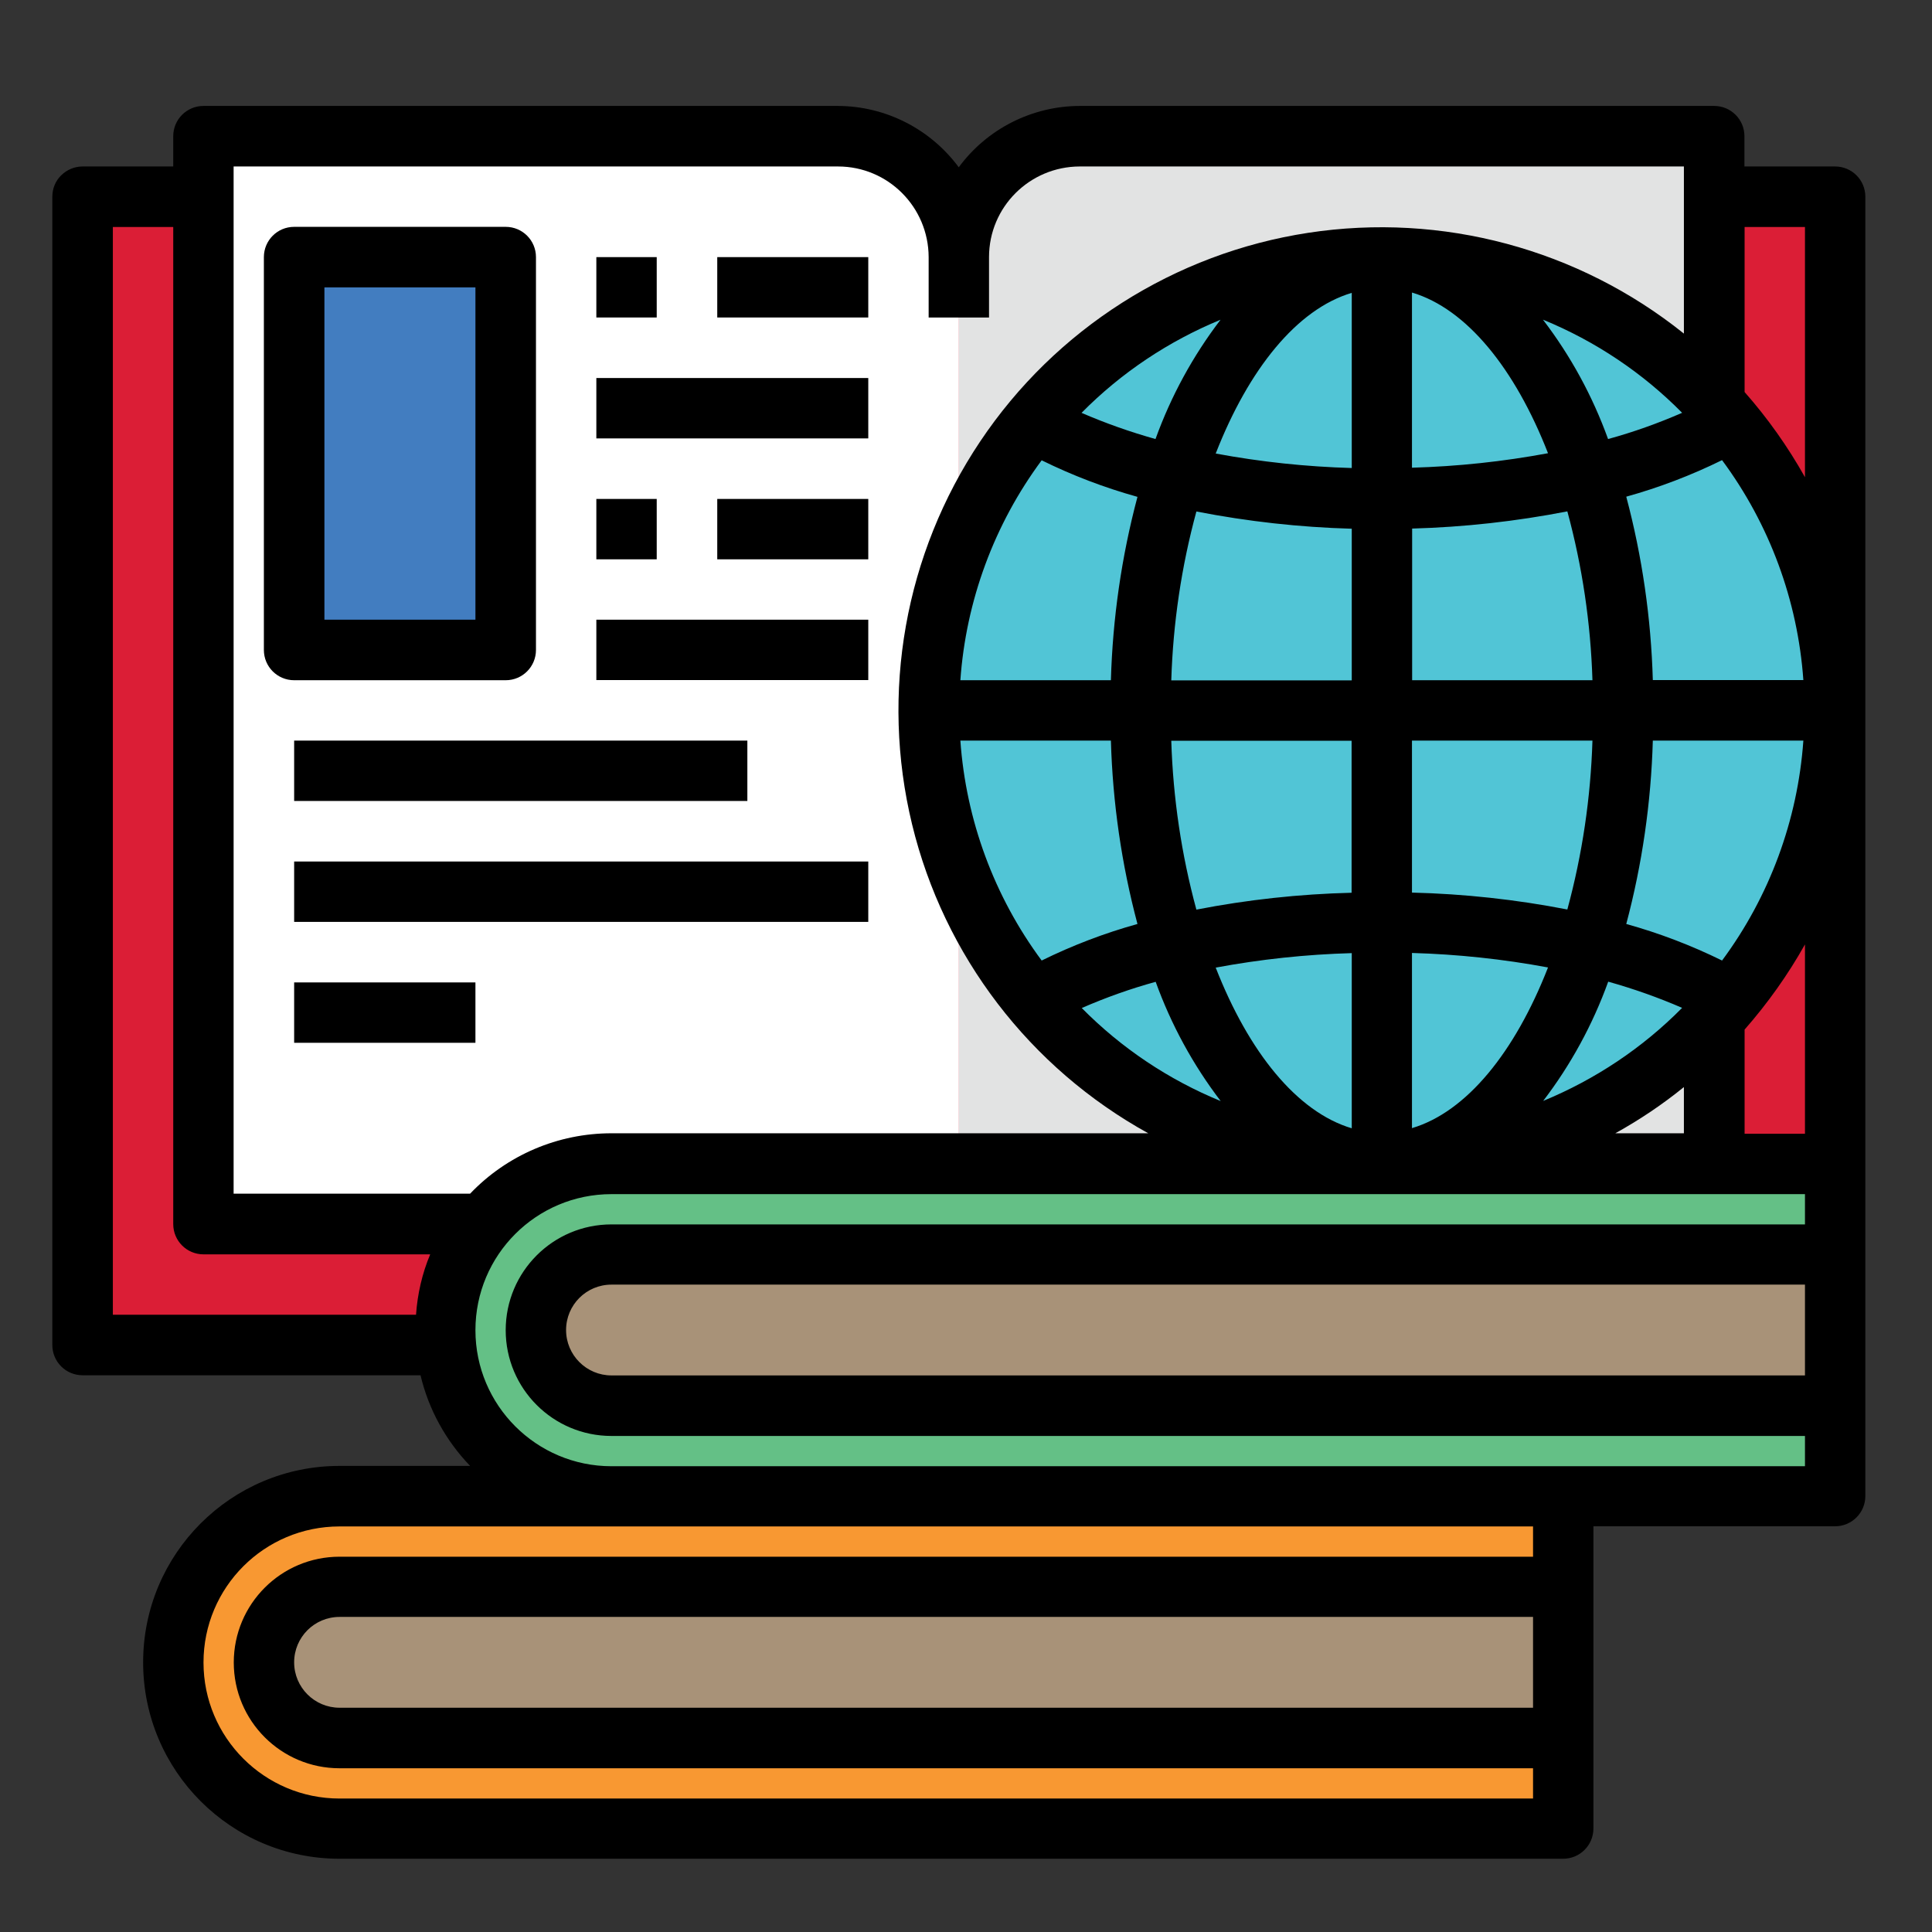 <?xml version="1.0" encoding="UTF-8"?>
<svg id="Layer_1" data-name="Layer 1" xmlns="http://www.w3.org/2000/svg" viewBox="0 0 120 120">
  <rect x="0" y="0" width="120" height="120" fill="#333333" stroke="none"/>
  <defs>
    <style>
      .cls-1 {
        fill: #fff;
      }

      .cls-2 {
        fill: #427dc0;
      }

      .cls-3 {
        fill: #64c086;
      }

      .cls-4 {
        fill: #51c5d6;
      }

      .cls-5 {
        fill: #db1e36;
      }

      .cls-6 {
        fill: #f89832;
      }

      .cls-7 {
        fill: #a89278;
      }

      .cls-8 {
        fill: #e2e3e3;
      }
    </style>
  </defs>
  <rect class="cls-5" x="5.13" y="12.22" width="108.85" height="71.31"/>
  <path class="cls-1" d="M59.56,15.97v60.05H12.64V8.47H52.05c4.15,0,7.51,3.36,7.51,7.51h0Zm0,0"/>
  <path class="cls-8" d="M106.48,8.47V76.03H59.56V15.97c0-4.15,3.36-7.51,7.51-7.51h39.41Zm0,0"/>
  <rect class="cls-2" x="18.27" y="15.97" width="13.14" height="24.4"/>
  <path class="cls-4" d="M113.98,44.12c0,15.55-12.6,28.15-28.15,28.15s-28.15-12.6-28.15-28.15,12.6-28.15,28.15-28.15,28.15,12.6,28.15,28.15h0Zm0,0"/>
  <path class="cls-6" d="M21.09,92.92H97.09v20.64H21.09c-5.7,0-10.32-4.62-10.32-10.32s4.62-10.32,10.32-10.32h0Zm0,0"/>
  <path class="cls-7" d="M21.09,98.55H97.09v9.38H21.09c-2.59,0-4.69-2.1-4.69-4.69s2.1-4.69,4.69-4.69h0Zm0,0"/>
  <path class="cls-3" d="M37.98,72.28H113.98v20.64H37.98c-5.7,0-10.32-4.62-10.32-10.32s4.62-10.32,10.32-10.32h0Zm0,0"/>
  <path class="cls-7" d="M37.98,77.91H113.98v9.38H37.98c-2.59,0-4.69-2.1-4.69-4.69s2.1-4.69,4.69-4.69h0Zm0,0"/>
  <rect x="37.04" y="15.97" width="3.75" height="3.75"/>
  <rect x="44.55" y="15.97" width="9.38" height="3.75"/>
  <rect x="37.04" y="23.48" width="16.89" height="3.75"/>
  <rect x="37.04" y="30.99" width="3.75" height="3.75"/>
  <rect x="44.55" y="30.99" width="9.38" height="3.75"/>
  <rect x="37.04" y="38.49" width="16.89" height="3.75"/>
  <rect x="18.27" y="46" width="28.15" height="3.75"/>
  <rect x="18.27" y="53.51" width="35.66" height="3.75"/>
  <rect x="18.27" y="61.02" width="11.26" height="3.75"/>
  <path d="M113.98,10.34h-5.63v-1.88c0-1.04-.84-1.88-1.88-1.88h-39.41c-2.96,.01-5.75,1.42-7.51,3.81-1.76-2.38-4.54-3.8-7.51-3.81H12.64c-1.04,0-1.88,.84-1.88,1.88v1.88H5.13c-.5,0-.97,.2-1.33,.55s-.55,.83-.55,1.33V83.54c0,1.04,.84,1.88,1.88,1.88H26.12c.5,2.12,1.57,4.06,3.08,5.63h-8.11c-6.74,0-12.2,5.46-12.2,12.2s5.46,12.2,12.2,12.2H97.09c1.04,0,1.88-.84,1.88-1.88v-18.77h15.01c1.04,0,1.88-.84,1.88-1.88V12.22c0-1.04-.84-1.88-1.88-1.88h0Zm-7.02,18.24c2.95,3.98,4.7,8.72,5.05,13.66h-9.35c-.11-3.85-.66-7.67-1.65-11.39,2.05-.57,4.04-1.33,5.95-2.27h0Zm-10.81-.43c-2.79,.52-5.61,.82-8.45,.9v-10.88c3.4,1.01,6.4,4.73,8.45,9.98h0Zm-.3-8.29c3.24,1.33,6.17,3.29,8.63,5.78-1.49,.65-3.03,1.2-4.6,1.63-.96-2.66-2.32-5.16-4.04-7.41h0Zm1.5,11.9c.93,3.42,1.45,6.94,1.56,10.49h-11.2v-9.42c3.24-.09,6.47-.45,9.65-1.07h0Zm1.56,14.24c-.11,3.55-.63,7.07-1.56,10.49-3.18-.62-6.41-.97-9.65-1.05v-9.44h11.2Zm-2.76,14.09c-2.05,5.25-5.05,8.97-8.45,9.98v-10.88c2.83,.08,5.66,.38,8.45,.9h0Zm3.73,.88c1.57,.44,3.1,.98,4.6,1.63-2.46,2.49-5.4,4.45-8.63,5.78,1.72-2.25,3.08-4.75,4.04-7.41h0Zm4.71,6.55v2.87h-4.26c1.5-.83,2.93-1.79,4.26-2.87h0Zm-3.58-10.13c.99-3.72,1.54-7.54,1.65-11.39h9.35c-.35,4.94-2.1,9.68-5.05,13.66-1.91-.94-3.9-1.7-5.95-2.27h0ZM25.83,81.66H7.01V14.1h3.75v61.93c0,1.04,.84,1.88,1.88,1.88h14.08c-.5,1.19-.79,2.46-.88,3.75h0Zm-11.32-7.51V10.34H52.05c3.11,0,5.62,2.52,5.63,5.63v3.75h3.75v-3.75c0-3.11,2.52-5.62,5.63-5.63h37.53v10.38c-6.56-5.26-15.02-7.53-23.33-6.26-8.31,1.27-15.71,5.98-20.38,12.96-4.68,6.99-6.21,15.61-4.23,23.78,1.98,8.17,7.31,15.13,14.67,19.19H37.98c-3.32,0-6.49,1.35-8.78,3.75H14.52ZM70.65,30.86c-.99,3.72-1.54,7.54-1.65,11.39h-9.35c.35-4.94,2.1-9.68,5.05-13.66,1.91,.94,3.9,1.7,5.95,2.27h0Zm-3.47-5.22c2.46-2.49,5.4-4.45,8.63-5.78-1.72,2.25-3.08,4.75-4.04,7.41-1.57-.44-3.1-.98-4.6-1.63h0Zm1.82,20.36c.11,3.85,.66,7.67,1.65,11.39-2.05,.57-4.04,1.33-5.95,2.27-2.95-3.98-4.7-8.72-5.05-13.66h9.35Zm2.78,14.98c.96,2.66,2.32,5.16,4.04,7.41-3.24-1.33-6.17-3.29-8.63-5.78,1.49-.65,3.03-1.2,4.6-1.63h0Zm3.73-.88c2.79-.52,5.61-.82,8.45-.9v10.88c-3.4-1.01-6.4-4.73-8.45-9.98h0Zm-1.2-3.6c-.93-3.42-1.45-6.94-1.56-10.49h11.2v9.44c-3.24,.08-6.47,.43-9.65,1.05h0Zm-1.56-14.24c.11-3.55,.63-7.07,1.56-10.49,3.18,.62,6.41,.98,9.65,1.07v9.42h-11.2Zm2.76-14.09c2.05-5.25,5.05-8.97,8.45-9.98v10.88c-2.83-.08-5.66-.38-8.45-.9h0Zm19.71,77.9H21.09c-1.55,0-2.82-1.26-2.82-2.82s1.26-2.82,2.82-2.82H95.22v5.63Zm0-9.38H21.09c-3.63,0-6.57,2.94-6.57,6.57s2.94,6.57,6.57,6.57H95.22v1.88H21.09c-4.66,0-8.45-3.78-8.45-8.45s3.78-8.45,8.45-8.45H95.22v1.88Zm16.89-11.26H37.98c-1.55,0-2.82-1.26-2.82-2.82s1.26-2.82,2.82-2.82H112.11v5.63Zm0-9.38H37.98c-3.63,0-6.57,2.94-6.57,6.57s2.94,6.57,6.57,6.57H112.11v1.88H37.98c-4.66,0-8.45-3.78-8.45-8.45s3.78-8.45,8.45-8.45H112.11v1.88Zm0-5.63h-3.75v-6.47c1.43-1.63,2.69-3.4,3.75-5.29v11.77Zm0-40.78c-1.06-1.89-2.32-3.67-3.75-5.29V14.1h3.75v15.52Zm0,0"/>
  <path d="M31.41,42.25c1.04,0,1.88-.84,1.88-1.88V15.97c0-1.04-.84-1.88-1.88-1.88h-13.14c-1.04,0-1.88,.84-1.88,1.88v24.4c0,1.04,.84,1.88,1.88,1.88h13.14Zm-11.26-24.4h9.38v20.64h-9.38V17.85Zm0,0"/>
</svg>